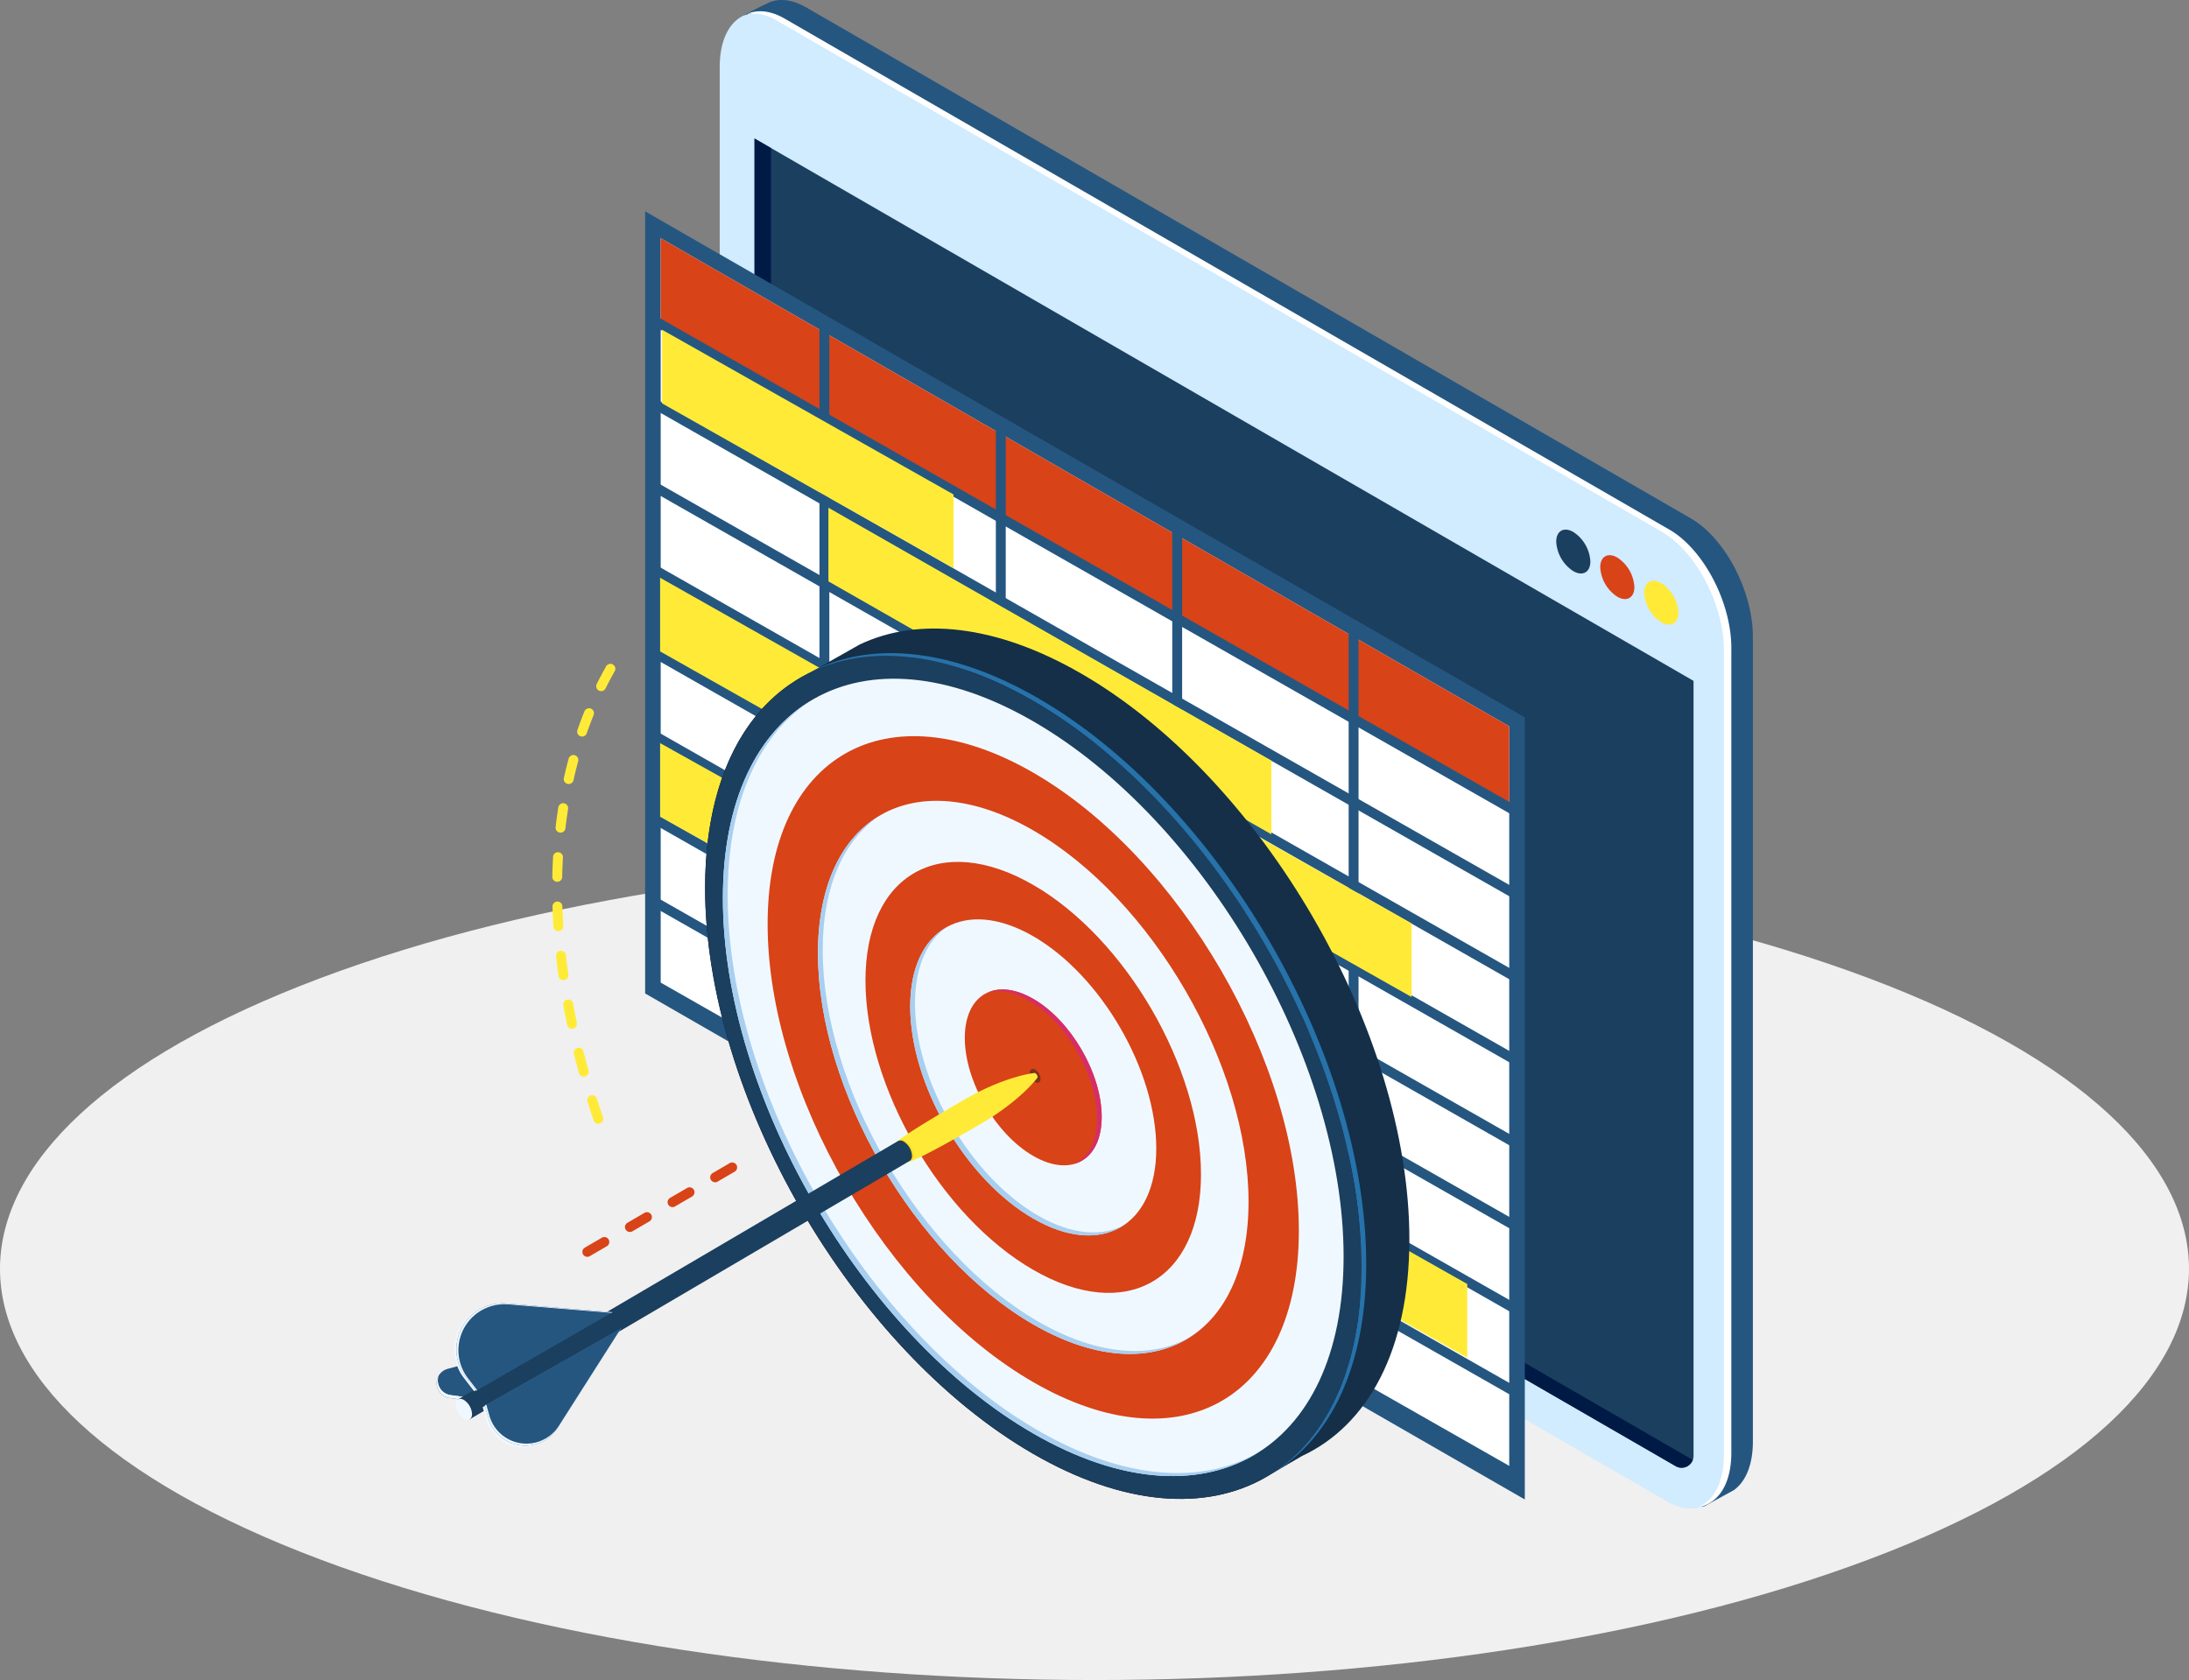 <svg xmlns="http://www.w3.org/2000/svg" xmlns:xlink="http://www.w3.org/1999/xlink" width="399.75" height="306.853" viewBox="0 0 399.75 306.853">
  <rect x="0" y="0" width="399.75" height="306.853" fill="#808080" stroke="none"/>
  <defs>
    <clipPath id="clip-path">
      <rect id="Rectángulo_42077" data-name="Rectángulo 42077" width="240.357" height="275.516" fill="none"/>
    </clipPath>
    <clipPath id="clip-path-3">
      <rect id="Rectángulo_42059" data-name="Rectángulo 42059" width="179.694" height="273.11" fill="none"/>
    </clipPath>
    <clipPath id="clip-path-4">
      <rect id="Rectángulo_42060" data-name="Rectángulo 42060" width="126.56" height="179.286" fill="none"/>
    </clipPath>
    <clipPath id="clip-path-5">
      <path id="Trazado_214659" data-name="Trazado 214659" d="M65.921,203.5c0,37.975,26.828,84.247,59.92,103.353s59.92,3.811,59.92-34.163-26.827-84.246-59.92-103.352c-9.671-5.584-18.808-8.229-26.9-8.229-19.587,0-33.025,15.516-33.025,42.392" transform="translate(-65.921 -161.106)" fill="none"/>
    </clipPath>
    <linearGradient id="linear-gradient" x1="-0.409" y1="0.742" x2="-0.403" y2="0.742" gradientUnits="objectBoundingBox">
      <stop offset="0" stop-color="#311b61"/>
      <stop offset="0.215" stop-color="#280d51"/>
      <stop offset="0.495" stop-color="#200041"/>
      <stop offset="1" stop-color="#0f001f"/>
    </linearGradient>
    <clipPath id="clip-path-7">
      <rect id="Rectángulo_42075" data-name="Rectángulo 42075" width="1.968" height="2.528" fill="none"/>
    </clipPath>
  </defs>
  <g id="Grupo_142191" data-name="Grupo 142191" transform="translate(-285.25 -956.163)">
    <g id="Grupo_141781" data-name="Grupo 141781" transform="translate(285.25 1112.807)">
      <path id="Floor" d="M70.7,340.012c-78.056-29.33-78.056-76.884,0-106.214s204.609-29.33,282.666,0,78.056,76.883,0,106.214S148.758,369.343,70.7,340.012Z" transform="translate(-12.16 -211.801)" fill="#f0f0f0"/>
    </g>
    <g id="Grupo_142079" data-name="Grupo 142079" transform="translate(365 956.163)">
      <g id="Grupo_142078" data-name="Grupo 142078" clip-path="url(#clip-path)">
        <g id="Grupo_142070" data-name="Grupo 142070">
          <g id="Grupo_142069" data-name="Grupo 142069" clip-path="url(#clip-path)">
            <path id="Trazado_214638" data-name="Trazado 214638" d="M242.376,274.954,80.827,181.629c-6.254-3.611-11.324-13.3-11.324-21.638V13.031c0-8.339,5.07-12.172,11.324-8.561L242.376,97.8c6.254,3.611,11.325,13.3,11.325,21.638v146.96c0,8.339-5.071,12.172-11.325,8.561" transform="translate(-17.822 -0.798)" fill="#d1ebff"/>
            <path id="Trazado_214639" data-name="Trazado 214639" d="M248.33,94.685,86.781,1.359C84.306-.069,82.017-.333,80.154.387c-.236.091-4.662,2.378-4.885,2.5l-.01.007c1.929-.938,4.377-.762,7.045.778L243.852,97c6.254,3.61,11.325,13.3,11.325,21.638V265.6c0,5.2-1.975,8.653-4.981,9.633a1.887,1.887,0,0,0,.993-.338c.143-.083,4.838-2.625,4.975-2.721,2.151-1.507,3.491-4.6,3.491-8.888V116.322c0-8.339-5.071-18.027-11.325-21.638" transform="translate(-19.297 0)" fill="#255680"/>
            <path id="Trazado_214640" data-name="Trazado 214640" d="M247.061,95.5,85.512,2.177C83.038.749,80.749.486,78.886,1.2c-.237.092-3.394,1.77-3.618,1.892l-.01.007c1.93-.937,4.377-.762,7.045.779L243.852,97.208Z" transform="translate(-19.297 -0.21)" fill="#255680"/>
            <g id="Grupo_142065" data-name="Grupo 142065" transform="translate(56.728 2.054)" style="mix-blend-mode: screen;isolation: isolate">
              <g id="Grupo_142064" data-name="Grupo 142064">
                <g id="Grupo_142063" data-name="Grupo 142063" clip-path="url(#clip-path-3)">
                  <path id="Trazado_214641" data-name="Trazado 214641" d="M244.66,97.435,83.111,4.11c-2.565-1.48-4.922-1.692-6.82-.871a8.357,8.357,0,0,1,5.462,1.279L243.3,97.842c6.254,3.611,11.324,13.3,11.324,21.638V266.44c0,4.92-1.772,8.253-4.5,9.433,3.494-.554,5.862-4.143,5.862-9.841V119.072c0-8.339-5.071-18.027-11.325-21.638" transform="translate(-76.29 -2.762)" fill="#fff"/>
                </g>
              </g>
            </g>
            <path id="Trazado_214642" data-name="Trazado 214642" d="M78.056,34.024V167.918c0,6.54,3.113,12.932,8.146,16.131l159.826,92.318.265.152a2.167,2.167,0,0,0,3.241-1.881V133.084Z" transform="translate(-20.015 -8.724)" fill="#1b3f5e"/>
            <path id="Trazado_214643" data-name="Trazado 214643" d="M249.3,275.314l-.265-.152L89.214,182.844c-5.033-3.2-8.146-9.591-8.146-16.131V35.765l-3.012-1.74V167.918c0,6.541,3.113,12.932,8.146,16.131l159.826,92.318.265.152a2.162,2.162,0,0,0,3.108-1.167c-.031-.016-.065-.021-.1-.039" transform="translate(-20.015 -8.724)" fill="#001a46"/>
            <path id="Trazado_214644" data-name="Trazado 214644" d="M296.566,144.863a6.866,6.866,0,0,0,3.116,5.375c1.721.994,3.117.2,3.117-1.776a6.869,6.869,0,0,0-3.117-5.376c-1.721-.993-3.116-.2-3.116,1.777" transform="translate(-76.044 -36.579)" fill="#ffeb37"/>
            <path id="Trazado_214645" data-name="Trazado 214645" d="M285.756,138.583a6.868,6.868,0,0,0,3.116,5.375c1.721.994,3.117.2,3.117-1.776a6.869,6.869,0,0,0-3.117-5.376c-1.721-.993-3.116-.2-3.116,1.777" transform="translate(-73.272 -34.969)" fill="#d84318"/>
            <path id="Trazado_214646" data-name="Trazado 214646" d="M274.945,132.3a6.868,6.868,0,0,0,3.116,5.375c1.721.994,3.117.2,3.117-1.776a6.868,6.868,0,0,0-3.117-5.376c-1.721-.993-3.116-.2-3.116,1.777" transform="translate(-70.5 -33.359)" fill="#1b3f5e"/>
            <g id="Grupo_142068" data-name="Grupo 142068" transform="translate(69.011 58.988)" style="mix-blend-mode: multiply;isolation: isolate">
              <g id="Grupo_142067" data-name="Grupo 142067">
                <g id="Grupo_142066" data-name="Grupo 142066" clip-path="url(#clip-path-4)">
                  <path id="Trazado_214647" data-name="Trazado 214647" d="M92.809,79.329l117.13,66.983c5.208,3.007,9.429,11.073,9.429,18.018v86.025c0,6.944-4.221,10.136-9.429,7.129L92.809,190.5Z" transform="translate(-92.809 -79.329)" fill="#8bacc7"/>
                </g>
              </g>
            </g>
            <path id="Trazado_214648" data-name="Trazado 214648" d="M211.832,287.186,51.187,194.763V51.913l160.645,92.423Z" transform="translate(-13.125 -13.311)" fill="#255680"/>
            <path id="Trazado_214649" data-name="Trazado 214649" d="M55.009,194.812V58.521l154.96,89.154v136.29Z" transform="translate(-14.105 -15.006)" fill="#fff"/>
            <path id="Trazado_214650" data-name="Trazado 214650" d="M55.009,73.932V58.521l154.96,89.154v15.41Z" transform="translate(-14.105 -15.006)" fill="#d84318"/>
            <rect id="Rectángulo_42061" data-name="Rectángulo 42061" width="1.801" height="182.36" transform="matrix(0.495, -0.869, 0.869, 0.495, 38.73, 59.03)" fill="#255680"/>
            <rect id="Rectángulo_42062" data-name="Rectángulo 42062" width="1.801" height="182.36" transform="matrix(0.495, -0.869, 0.869, 0.495, 38.73, 74.19)" fill="#255680"/>
            <rect id="Rectángulo_42063" data-name="Rectángulo 42063" width="1.801" height="182.36" transform="matrix(0.495, -0.869, 0.869, 0.495, 38.73, 89.349)" fill="#255680"/>
            <rect id="Rectángulo_42064" data-name="Rectángulo 42064" width="1.801" height="182.36" transform="matrix(0.495, -0.869, 0.869, 0.495, 38.73, 104.509)" fill="#255680"/>
            <rect id="Rectángulo_42065" data-name="Rectángulo 42065" width="1.801" height="182.36" transform="matrix(0.495, -0.869, 0.869, 0.495, 38.73, 119.668)" fill="#255680"/>
            <rect id="Rectángulo_42066" data-name="Rectángulo 42066" width="1.801" height="182.36" transform="matrix(0.495, -0.869, 0.869, 0.495, 38.73, 134.828)" fill="#255680"/>
            <rect id="Rectángulo_42067" data-name="Rectángulo 42067" width="1.801" height="182.36" transform="matrix(0.495, -0.869, 0.869, 0.495, 38.73, 149.987)" fill="#255680"/>
            <rect id="Rectángulo_42068" data-name="Rectángulo 42068" width="1.801" height="182.36" transform="matrix(0.495, -0.869, 0.869, 0.495, 38.73, 165.147)" fill="#255680"/>
            <rect id="Rectángulo_42069" data-name="Rectángulo 42069" width="1.801" height="182.36" transform="matrix(0.495, -0.869, 0.869, 0.495, 38.73, 180.306)" fill="#255680"/>
            <rect id="Rectángulo_42070" data-name="Rectángulo 42070" width="1.802" height="137.899" transform="translate(69.899 60.024)" fill="#255680"/>
            <rect id="Rectángulo_42071" data-name="Rectángulo 42071" width="1.802" height="137.9" transform="translate(102.112 78.5)" fill="#255680"/>
            <rect id="Rectángulo_42072" data-name="Rectángulo 42072" width="1.802" height="137.9" transform="translate(134.326 96.975)" fill="#255680"/>
            <rect id="Rectángulo_42073" data-name="Rectángulo 42073" width="1.802" height="137.901" transform="translate(166.54 115.451)" fill="#255680"/>
            <path id="Trazado_214651" data-name="Trazado 214651" d="M55.343,94.442V80.995l53.227,30.088V124.53Z" transform="translate(-14.191 -20.768)" fill="#ffeb37"/>
            <path id="Trazado_214652" data-name="Trazado 214652" d="M96.2,138.163V124.715l80.889,46.2v13.448Z" transform="translate(-24.666 -31.979)" fill="#ffeb37"/>
            <path id="Trazado_214653" data-name="Trazado 214653" d="M181.517,288.379V274.931l53.227,30.088v13.448Z" transform="translate(-46.544 -70.496)" fill="#ffeb37"/>
            <path id="Trazado_214654" data-name="Trazado 214654" d="M54.865,155.365V141.917L108.092,172v13.448Z" transform="translate(-14.068 -36.389)" fill="#ffeb37"/>
            <path id="Trazado_214655" data-name="Trazado 214655" d="M54.865,195.979V182.531L84.157,198.9v13.448Z" transform="translate(-14.068 -46.804)" fill="#ffeb37"/>
            <path id="Trazado_214656" data-name="Trazado 214656" d="M167.839,199.795V186.347l53.227,30.088v13.448Z" transform="translate(-43.036 -47.782)" fill="#ffeb37"/>
            <path id="Trazado_214657" data-name="Trazado 214657" d="M141.387,162.617c-15.6-9.006-29.8-10.366-40.463-5.313l-8.577,4.858v.045c10.639-4.944,24.767-3.544,40.27,5.407,33.093,19.106,59.92,65.379,59.92,103.353,0,18.433-6.321,31.521-16.612,37.926l5.75-3.36c12.059-5.615,19.631-19.388,19.631-39.562,0-37.974-26.828-84.247-59.92-103.353" transform="translate(-23.679 -39.588)" fill="#142f47"/>
          </g>
        </g>
        <g id="Grupo_142072" data-name="Grupo 142072" transform="translate(49.018 119.796)">
          <g id="Grupo_142071" data-name="Grupo 142071" clip-path="url(#clip-path-5)">
            <path id="Trazado_214658" data-name="Trazado 214658" d="M65.921,68.053l119.841,69.192V371.289L65.921,302.1Z" transform="translate(-65.921 -137.246)" fill="url(#linear-gradient)"/>
          </g>
        </g>
        <g id="Grupo_142077" data-name="Grupo 142077">
          <g id="Grupo_142076" data-name="Grupo 142076" clip-path="url(#clip-path)">
            <path id="Trazado_214660" data-name="Trazado 214660" d="M132.929,168.653c-16.783-9.69-31.951-10.526-42.829-4.049,10.808-5.918,25.611-4.872,41.941,4.557,33.093,19.106,59.92,65.378,59.92,103.352,0,18.716-6.52,31.918-17.091,38.212,11.094-6.074,17.979-19.485,17.979-38.719,0-37.974-26.827-84.247-59.92-103.353" transform="translate(-23.103 -41.136)" fill="#2672ab"/>
            <path id="Trazado_214661" data-name="Trazado 214661" d="M36.8,247.066a.9.9,0,0,1-.852-.609q-.59-1.721-1.135-3.445a.9.9,0,0,1,1.718-.542q.538,1.7,1.121,3.4a.9.9,0,0,1-.559,1.144.916.916,0,0,1-.292.049m-2.669-8.6a.9.9,0,0,1-.867-.658q-.489-1.754-.931-3.508a.9.9,0,0,1,1.749-.44q.435,1.734.917,3.465a.9.9,0,0,1-.627,1.108.864.864,0,0,1-.241.033m-2.144-8.75a.9.9,0,0,1-.88-.715q-.378-1.783-.7-3.563a.9.9,0,0,1,.725-1.048.913.913,0,0,1,1.048.725q.322,1.754.694,3.513a.9.9,0,0,1-.7,1.068.951.951,0,0,1-.188.019m-1.566-8.871a.9.9,0,0,1-.89-.774q-.257-1.806-.454-3.606a.9.9,0,0,1,1.791-.2q.2,1.769.447,3.549a.9.9,0,0,1-.765,1.019,1.1,1.1,0,0,1-.129.009M29.5,211.88a.9.9,0,0,1-.9-.842q-.116-1.824-.175-3.63a.9.9,0,0,1,.871-.931.892.892,0,0,1,.931.871q.058,1.781.172,3.573a.9.9,0,0,1-.84.958H29.5m-.207-9.007h-.017a.9.9,0,0,1-.883-.918q.037-1.836.141-3.635a.865.865,0,0,1,.95-.848.9.9,0,0,1,.848.95q-.1,1.768-.137,3.568a.9.9,0,0,1-.9.883m.6-8.983c-.036,0-.071,0-.106-.005a.9.9,0,0,1-.792-1q.211-1.824.491-3.606a.9.9,0,0,1,1.781.278q-.274,1.75-.48,3.535a.9.9,0,0,1-.894.8m1.49-8.88a.961.961,0,0,1-.2-.022.9.9,0,0,1-.683-1.077q.4-1.792.874-3.536a.9.9,0,1,1,1.739.471q-.462,1.705-.854,3.459a.9.9,0,0,1-.88.7m2.455-8.662a.915.915,0,0,1-.3-.049.9.9,0,0,1-.556-1.147q.6-1.737,1.283-3.415a.9.9,0,1,1,1.671.676q-.661,1.636-1.251,3.331a.9.9,0,0,1-.851.605m3.48-8.3a.9.9,0,0,1-.808-1.3q.821-1.647,1.715-3.229a.9.9,0,0,1,1.57.887q-.874,1.54-1.67,3.144a.9.9,0,0,1-.808.5" transform="translate(-7.28 -41.81)" fill="#ffeb37"/>
            <path id="Trazado_214662" data-name="Trazado 214662" d="M185.762,272.688c0,37.974-26.827,53.269-59.92,34.163S65.921,241.473,65.921,203.5s26.827-53.27,59.92-34.163,59.92,65.379,59.92,103.353" transform="translate(-16.903 -41.31)" fill="#1b3f5e"/>
            <path id="Trazado_214663" data-name="Trazado 214663" d="M183.636,272.253c0,35.918-25.375,50.385-56.676,32.313s-56.676-61.839-56.676-97.757,25.375-50.385,56.676-32.314,56.676,61.84,56.676,97.758" transform="translate(-18.022 -42.747)" fill="#f0f8ff"/>
            <path id="Trazado_214664" data-name="Trazado 214664" d="M178.283,271.156c0,30.741-21.717,43.123-48.506,27.655S81.27,245.886,81.27,215.145s21.717-43.123,48.507-27.656,48.506,52.926,48.506,83.667" transform="translate(-20.839 -46.367)" fill="#d84318"/>
            <path id="Trazado_214665" data-name="Trazado 214665" d="M172.262,269.921c0,24.916-17.6,34.952-39.316,22.415s-39.316-42.9-39.316-67.814,17.6-34.952,39.316-22.415,39.316,42.9,39.316,67.814" transform="translate(-24.008 -50.439)" fill="#f0f8ff"/>
            <path id="Trazado_214666" data-name="Trazado 214666" d="M166.575,268.755c0,19.415-13.716,27.235-30.636,17.467S105.3,252.795,105.3,233.38s13.716-27.235,30.636-17.467,30.636,33.427,30.636,52.842" transform="translate(-27.001 -54.284)" fill="#d84318"/>
            <path id="Trazado_214667" data-name="Trazado 214667" d="M161.223,267.658c0,14.237-10.058,19.973-22.466,12.809s-22.467-24.513-22.467-38.75,10.058-19.973,22.467-12.809,22.466,24.512,22.466,38.75" transform="translate(-29.818 -57.904)" fill="#f0f8ff"/>
            <path id="Trazado_214668" data-name="Trazado 214668" d="M127.834,305.394c-31.3-18.071-56.676-61.84-56.676-97.758,0-17.147,5.787-29.4,15.237-35.564-9.967,5.967-16.112,18.441-16.112,36.111,0,35.918,25.375,79.686,56.677,97.757,16.358,9.444,31.094,10,41.439,3.251-10.293,6.161-24.663,5.384-40.565-3.8" transform="translate(-18.022 -44.122)" fill="#a8cff0"/>
            <path id="Trazado_214669" data-name="Trazado 214669" d="M133.821,292.672c-21.713-12.536-39.316-42.9-39.316-67.814,0-11.941,4.05-20.452,10.65-24.711-7.12,4.054-11.525,12.793-11.525,25.257,0,24.916,17.6,55.277,39.316,67.814,11.308,6.529,21.493,6.924,28.666,2.3-7.115,4.05-16.94,3.423-27.792-2.842" transform="translate(-24.008 -51.321)" fill="#a8cff0"/>
            <path id="Trazado_214670" data-name="Trazado 214670" d="M139.631,280.413c-12.407-7.164-22.466-24.513-22.466-38.75,0-6.638,2.188-11.425,5.778-13.921-4.108,2.3-6.654,7.307-6.654,14.468,0,14.237,10.058,31.587,22.467,38.75,6.622,3.824,12.575,3.97,16.687,1.112-4.059,2.273-9.645,1.9-15.812-1.659" transform="translate(-29.818 -58.396)" fill="#a8cff0"/>
            <path id="Trazado_214671" data-name="Trazado 214671" d="M154.694,266.32c0,7.923-5.6,11.114-12.5,7.128s-12.5-13.641-12.5-21.563,5.6-11.114,12.5-7.128,12.5,13.64,12.5,21.563" transform="translate(-33.255 -62.319)" fill="#d84318"/>
            <g id="Grupo_142075" data-name="Grupo 142075" transform="translate(108.305 195.236)" opacity="0.5">
              <g id="Grupo_142074" data-name="Grupo 142074">
                <g id="Grupo_142073" data-name="Grupo 142073" clip-path="url(#clip-path-7)">
                  <path id="Trazado_214672" data-name="Trazado 214672" d="M147.62,264.392c0,.624-.44.875-.984.561a2.169,2.169,0,0,1-.985-1.7c0-.624.441-.875.985-.561a2.168,2.168,0,0,1,.984,1.7" transform="translate(-145.652 -262.56)" fill="#231f20"/>
                </g>
              </g>
            </g>
            <path id="Trazado_214673" data-name="Trazado 214673" d="M143.688,244.758c-3.122-1.8-5.975-2.133-8.167-1.226,2.061-.527,4.595-.08,7.336,1.5,6.9,3.986,12.5,13.64,12.5,21.563,0,4.34-1.681,7.255-4.335,8.353,3.129-.8,5.166-3.853,5.166-8.63,0-7.923-5.6-17.577-12.5-21.563" transform="translate(-34.75 -62.32)" fill="#d62d69"/>
            <path id="Trazado_214674" data-name="Trazado 214674" d="M7.724,339.445l-5.368-.723A2.719,2.719,0,0,1,2,333.4L32.1,325.179Z" transform="translate(0 -83.381)" fill="#255680"/>
            <path id="Trazado_214675" data-name="Trazado 214675" d="M7.936,338.919,2.569,338.2A2.7,2.7,0,0,1,.317,334.74a2.719,2.719,0,0,0,2.041,3.981l5.368.723L32.1,325.178l-1.29.352Z" transform="translate(-0.002 -83.38)" fill="#f0f8ff"/>
            <path id="Trazado_214676" data-name="Trazado 214676" d="M2.533,338.439l5.368.723,23.294-13.636-.341.094L7.982,339.009l-5.368-.724A2.7,2.7,0,0,1,.362,334.83c-.032.061-.057.125-.084.188a2.693,2.693,0,0,0,2.255,3.421" transform="translate(-0.048 -83.47)" fill="#f0f8ff"/>
            <path id="Trazado_214677" data-name="Trazado 214677" d="M138.812,264.282a.274.274,0,0,1-.11.248s-3.051,4.154-10.521,8.481c-10.672,6.181-12.379,6.6-12.379,6.6-.288.161-.107-.2-.536-.445a3.445,3.445,0,0,1-1.564-2.7c0-.489-.453-.494-.175-.657,0,0,1.236-1.208,11.92-7.389,7.5-4.336,12.7-4.841,12.7-4.841a.279.279,0,0,1,.274.03.861.861,0,0,1,.391.674" transform="translate(-29.087 -67.579)" fill="#ffeb37"/>
            <path id="Trazado_214678" data-name="Trazado 214678" d="M116.069,282.826c0,.991-.7,1.39-1.564.892a3.446,3.446,0,0,1-1.564-2.7c0-.991.7-1.39,1.564-.892a3.446,3.446,0,0,1,1.564,2.7" transform="translate(-28.96 -71.774)" fill="#ffde17"/>
            <path id="Trazado_214679" data-name="Trazado 214679" d="M88.112,282.921a1.049,1.049,0,0,1-.419.948L7.387,331.038c-.27.151-.1-.191-.507-.428a3.29,3.29,0,0,1-1.492-2.574c0-.468-.433-.472-.167-.628l80.357-47.178a1.065,1.065,0,0,1,1.043.115,3.29,3.29,0,0,1,1.492,2.574" transform="translate(-1.316 -71.832)" fill="#1b3f5e"/>
            <path id="Trazado_214680" data-name="Trazado 214680" d="M7.647,346.372c0,.946-.668,1.327-1.492.851a3.291,3.291,0,0,1-1.493-2.575c0-.946.668-1.327,1.493-.851a3.29,3.29,0,0,1,1.492,2.574" transform="translate(-1.195 -88.102)" fill="#f0f8ff"/>
            <path id="Trazado_214681" data-name="Trazado 214681" d="M7.927,336.211,32.819,321.87,13.392,320.28A8.4,8.4,0,0,0,6.057,333.79Z" transform="translate(-1.098 -82.116)" fill="#f0f8ff"/>
            <path id="Trazado_214682" data-name="Trazado 214682" d="M8.457,336.1l24.892-14.341-19.427-1.591a8.4,8.4,0,0,0-7.335,13.511Z" transform="translate(-1.234 -82.089)" fill="#255680"/>
            <path id="Trazado_214683" data-name="Trazado 214683" d="M6.955,333.841a8.4,8.4,0,0,1,7.335-13.512l18.865,1.545.194-.112-19.427-1.591a8.4,8.4,0,0,0-7.335,13.512l1.87,2.42.17-.1Z" transform="translate(-1.234 -82.089)" fill="#f0f8ff"/>
            <path id="Trazado_214684" data-name="Trazado 214684" d="M11.3,340.776l.611,2.2a7.027,7.027,0,0,0,12.7,1.889l11.583-18.2Z" transform="translate(-2.898 -83.76)" fill="#f0f8ff"/>
            <path id="Trazado_214685" data-name="Trazado 214685" d="M11.821,340.352l.61,2.2a7.026,7.026,0,0,0,12.7,1.889l11.584-18.2Z" transform="translate(-3.031 -83.651)" fill="#255680"/>
            <path id="Trazado_214686" data-name="Trazado 214686" d="M25.339,344.069a7.026,7.026,0,0,1-12.7-1.889l-.551-1.982-.27.153.61,2.2a7.026,7.026,0,0,0,12.7,1.89l11.584-18.2-.037.022Z" transform="translate(-3.031 -83.651)" fill="#f0f8ff"/>
            <path id="Trazado_214687" data-name="Trazado 214687" d="M36.677,302.773a.9.9,0,0,1-.454-1.678l3.113-1.816a.9.9,0,1,1,.908,1.555l-3.113,1.816a.884.884,0,0,1-.454.123m7.782-4.54a.9.9,0,0,1-.454-1.678l3.112-1.816a.9.9,0,1,1,.908,1.556l-3.112,1.815a.886.886,0,0,1-.454.123m7.78-4.54a.9.9,0,0,1-.454-1.678L54.9,290.2a.9.9,0,0,1,.908,1.555l-3.113,1.814a.89.89,0,0,1-.454.123m7.782-4.537a.9.9,0,0,1-.454-1.678l3.113-1.816a.9.9,0,1,1,.908,1.555l-3.113,1.816a.881.881,0,0,1-.454.123" transform="translate(-9.174 -73.216)" fill="#d84318"/>
          </g>
        </g>
      </g>
    </g>
  </g>
</svg>
